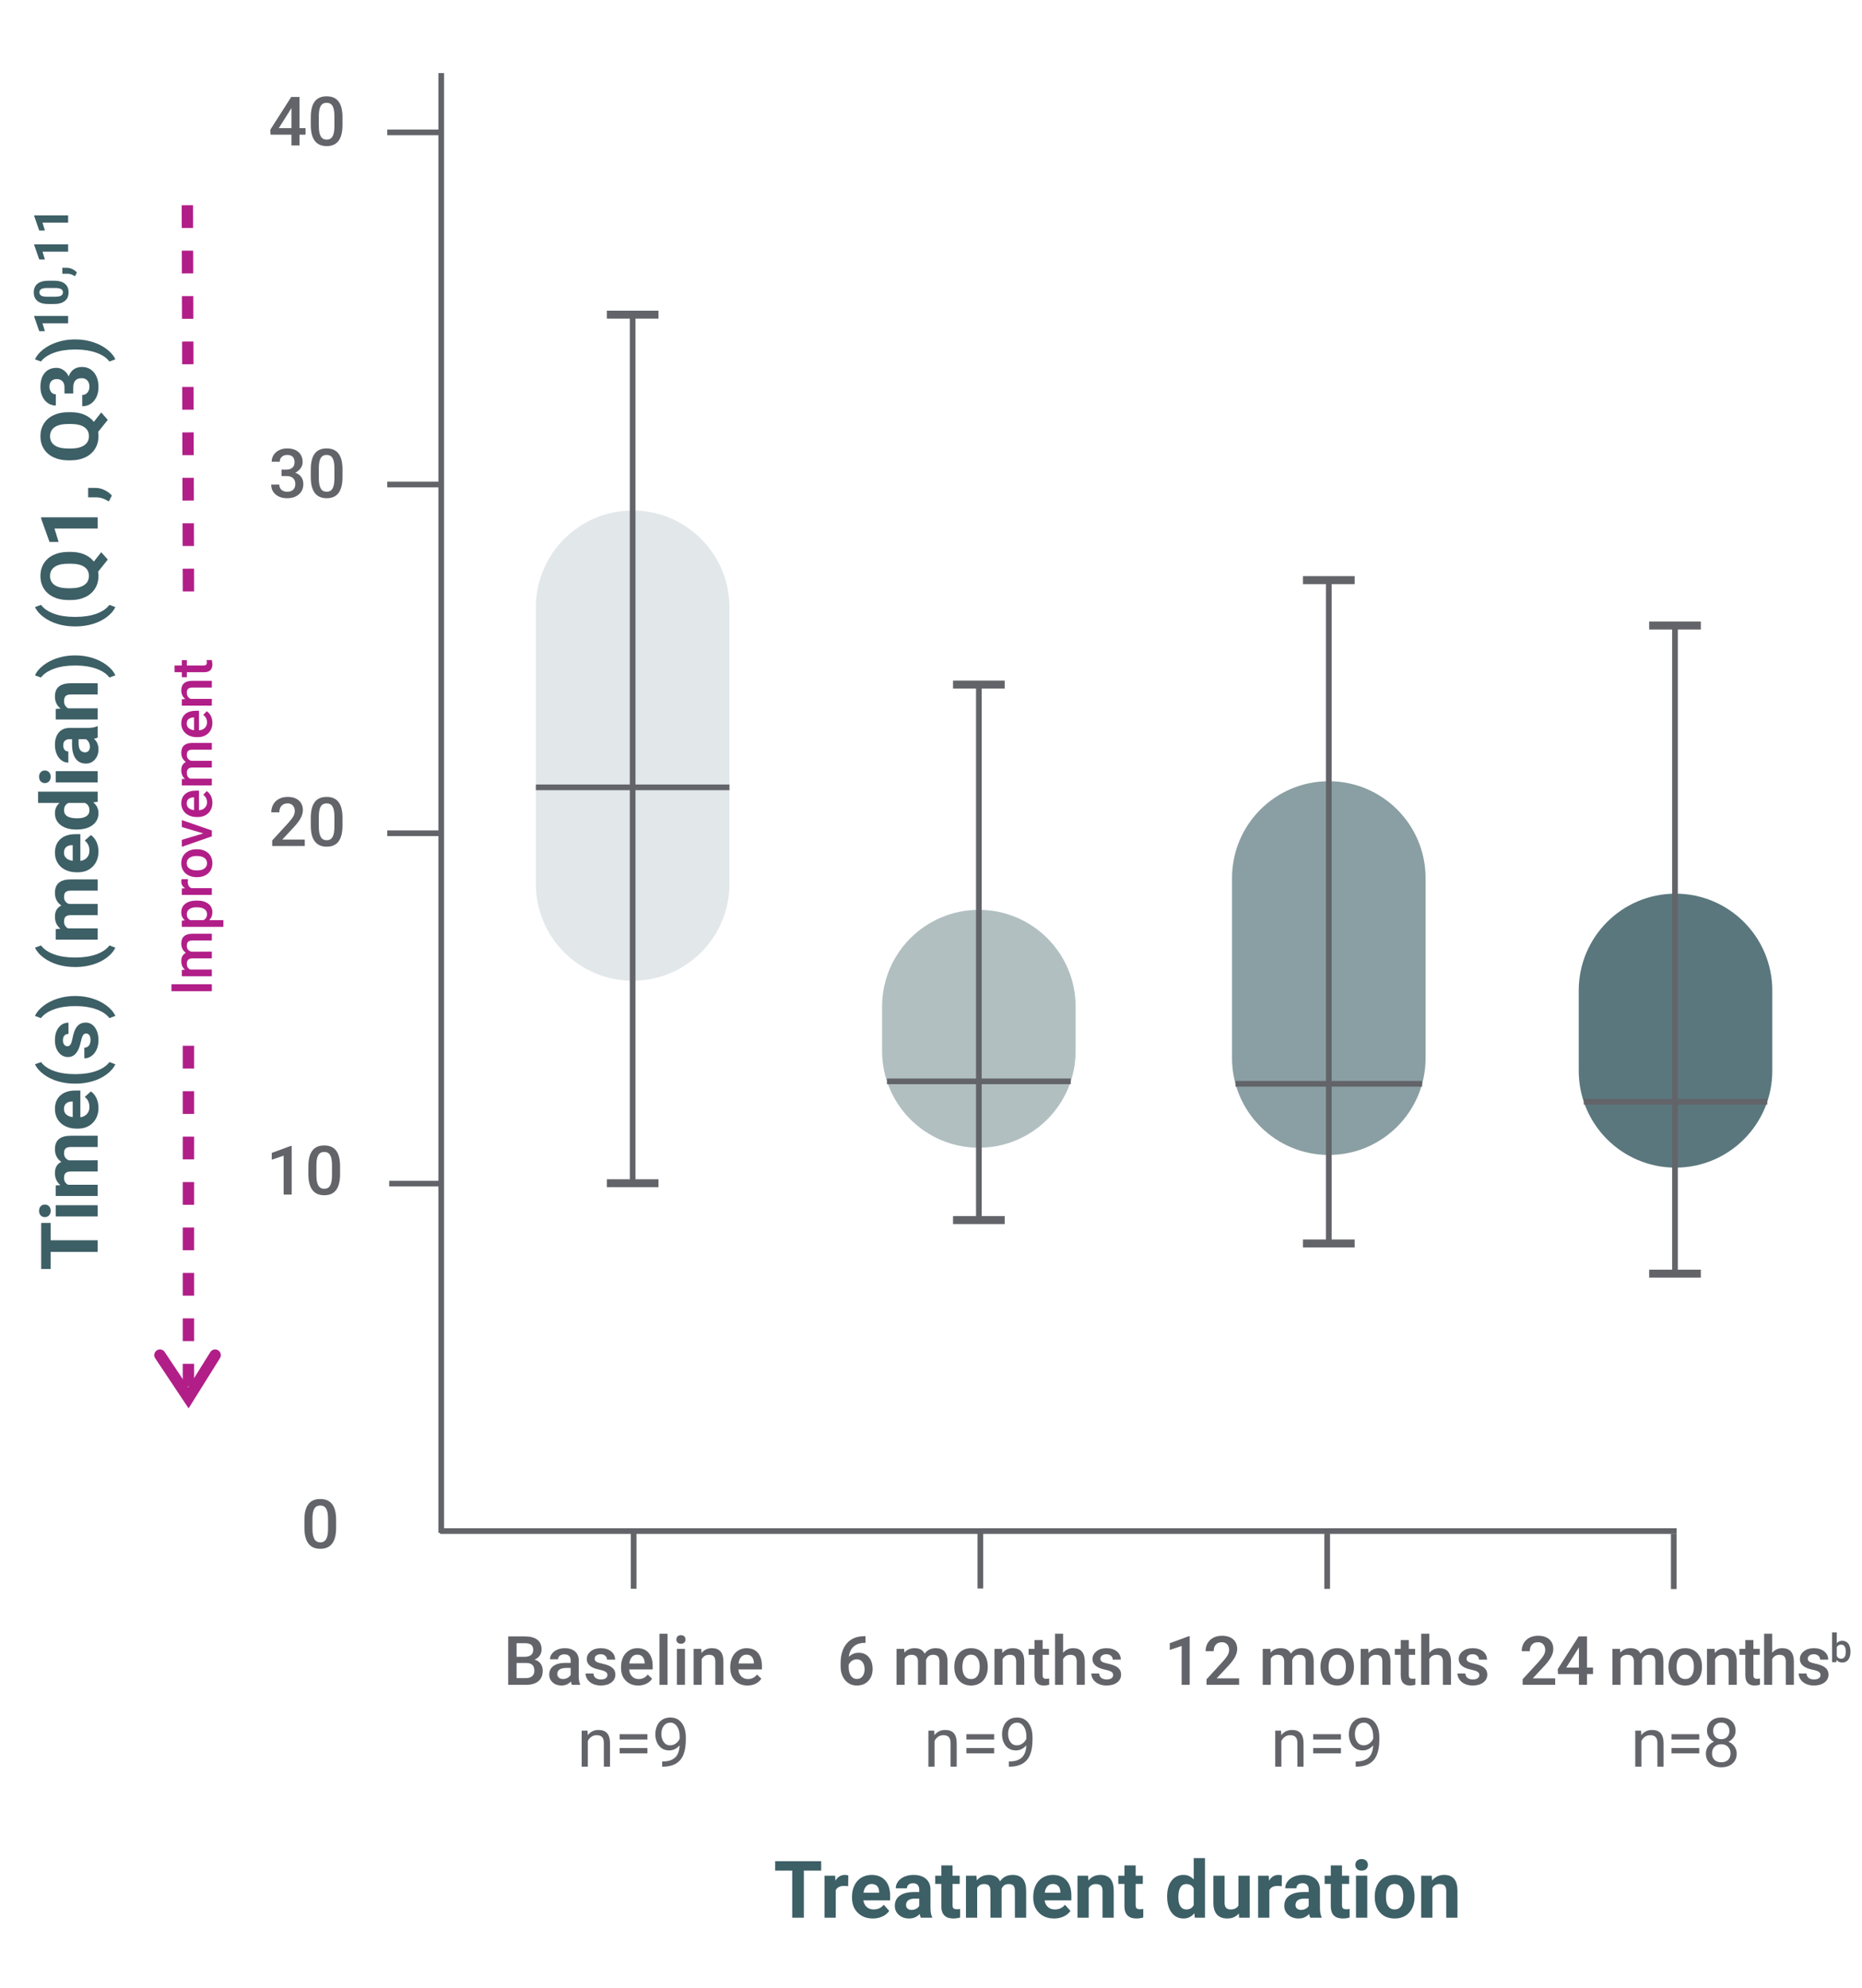 <svg width="328" height="350" viewBox="0 0 328 350" fill="none" xmlns="http://www.w3.org/2000/svg">
<path d="M68.212 146.716H77.512" stroke="#626469" stroke-miterlimit="10"/>
<path d="M68.212 85.31H77.512" stroke="#626469" stroke-miterlimit="10"/>
<path d="M68.557 208.407H77.856" stroke="#626469" stroke-miterlimit="10"/>
<path d="M111.621 270.007V279.743" stroke="#626469" stroke-miterlimit="10"/>
<path d="M172.694 269.953V279.689" stroke="#626469" stroke-miterlimit="10"/>
<path d="M233.789 270.025V279.762" stroke="#626469" stroke-miterlimit="10"/>
<path d="M294.84 270.059V279.795" stroke="#626469" stroke-miterlimit="10"/>
<path d="M144.653 329.374H141.604V337.666H139.554V329.374H136.546V327.713H144.653V329.374Z" fill="#3D5F66"/>
<path d="M149.404 332.122C149.136 332.086 148.898 332.067 148.693 332.067C147.946 332.067 147.456 332.32 147.224 332.826V337.666H145.248V330.27H147.114L147.169 331.151C147.565 330.473 148.115 330.133 148.816 330.133C149.035 330.133 149.24 330.162 149.432 330.222L149.404 332.122Z" fill="#3D5F66"/>
<path d="M153.759 337.803C152.675 337.803 151.791 337.47 151.11 336.805C150.429 336.14 150.088 335.253 150.088 334.146V333.954C150.088 333.211 150.231 332.547 150.519 331.961C150.806 331.376 151.213 330.925 151.739 330.607C152.266 330.291 152.866 330.133 153.54 330.133C154.552 330.133 155.349 330.452 155.93 331.09C156.511 331.728 156.801 332.633 156.801 333.804V334.61H152.091C152.155 335.094 152.348 335.48 152.669 335.772C152.99 336.064 153.396 336.21 153.889 336.21C154.65 336.21 155.245 335.935 155.673 335.383L156.644 336.47C156.348 336.889 155.946 337.216 155.44 337.451C154.935 337.686 154.374 337.803 153.759 337.803ZM153.533 331.726C153.142 331.726 152.823 331.858 152.58 332.124C152.336 332.39 152.18 332.77 152.111 333.264H154.859V333.105C154.851 332.666 154.732 332.326 154.504 332.086C154.276 331.846 153.953 331.726 153.533 331.726Z" fill="#3D5F66"/>
<path d="M162.208 337.666C162.117 337.488 162.051 337.268 162.01 337.003C161.531 337.536 160.909 337.803 160.144 337.803C159.419 337.803 158.818 337.593 158.343 337.174C157.866 336.755 157.628 336.226 157.628 335.588C157.628 334.804 157.919 334.202 158.5 333.783C159.081 333.364 159.921 333.152 161.019 333.147H161.928V332.724C161.928 332.382 161.84 332.108 161.665 331.903C161.489 331.698 161.213 331.596 160.834 331.596C160.502 331.596 160.24 331.676 160.052 331.835C159.862 331.994 159.768 332.213 159.768 332.491H157.792C157.792 332.063 157.925 331.666 158.188 331.302C158.453 330.937 158.827 330.651 159.31 330.443C159.793 330.236 160.335 330.133 160.936 330.133C161.849 330.133 162.571 330.361 163.107 330.82C163.643 331.277 163.91 331.922 163.91 332.751V335.957C163.915 336.659 164.013 337.189 164.204 337.55V337.666L162.208 337.666ZM160.574 336.292C160.866 336.292 161.135 336.227 161.381 336.098C161.627 335.967 161.81 335.793 161.928 335.574V334.303H161.189C160.201 334.303 159.675 334.645 159.61 335.328L159.604 335.444C159.604 335.69 159.69 335.894 159.863 336.053C160.037 336.212 160.273 336.292 160.574 336.292Z" fill="#3D5F66"/>
<path d="M167.793 328.451V330.27H169.058V331.719H167.793V335.41C167.793 335.684 167.846 335.88 167.95 335.998C168.056 336.116 168.256 336.176 168.552 336.176C168.771 336.176 168.965 336.16 169.133 336.128V337.625C168.746 337.743 168.347 337.803 167.937 337.803C166.552 337.803 165.845 337.104 165.817 335.704V331.719H164.737V330.27H165.817V328.451H167.793Z" fill="#3D5F66"/>
<path d="M172.011 330.27L172.072 331.097C172.597 330.454 173.306 330.133 174.198 330.133C175.151 330.133 175.805 330.509 176.16 331.261C176.68 330.509 177.421 330.133 178.382 330.133C179.185 330.133 179.781 330.366 180.173 330.834C180.565 331.301 180.761 332.004 180.761 332.942V337.666H178.778V332.949C178.778 332.53 178.696 332.224 178.532 332.029C178.368 331.836 178.079 331.739 177.664 331.739C177.072 331.739 176.662 332.021 176.434 332.587L176.44 337.666H174.465V332.956C174.465 332.527 174.381 332.218 174.212 332.026C174.044 331.835 173.757 331.739 173.351 331.739C172.79 331.739 172.385 331.972 172.134 332.437V337.666H170.158V330.27H172.011Z" fill="#3D5F66"/>
<path d="M185.683 337.803C184.599 337.803 183.715 337.47 183.034 336.805C182.353 336.14 182.012 335.253 182.012 334.146V333.954C182.012 333.211 182.155 332.547 182.442 331.961C182.729 331.376 183.137 330.925 183.663 330.607C184.189 330.291 184.79 330.133 185.464 330.133C186.476 330.133 187.272 330.452 187.854 331.09C188.435 331.728 188.725 332.633 188.725 333.804V334.61H184.015C184.079 335.094 184.271 335.48 184.593 335.772C184.914 336.064 185.32 336.21 185.812 336.21C186.574 336.21 187.169 335.935 187.597 335.383L188.567 336.47C188.271 336.889 187.87 337.216 187.364 337.451C186.858 337.686 186.298 337.803 185.683 337.803ZM185.457 331.726C185.065 331.726 184.747 331.858 184.504 332.124C184.26 332.39 184.104 332.77 184.035 333.264H186.783V333.105C186.774 332.666 186.656 332.326 186.428 332.086C186.2 331.846 185.877 331.726 185.457 331.726Z" fill="#3D5F66"/>
<path d="M191.664 330.27L191.726 331.124C192.255 330.463 192.963 330.133 193.852 330.133C194.636 330.133 195.219 330.363 195.602 330.823C195.984 331.283 196.181 331.972 196.189 332.888V337.666H194.214V332.936C194.214 332.517 194.123 332.212 193.94 332.023C193.759 331.834 193.455 331.739 193.031 331.739C192.476 331.739 192.059 331.977 191.78 332.45V337.666H189.805V330.27H191.664Z" fill="#3D5F66"/>
<path d="M200.052 328.451V330.27H201.316V331.719H200.052V335.41C200.052 335.684 200.104 335.88 200.209 335.998C200.314 336.116 200.515 336.176 200.811 336.176C201.029 336.176 201.224 336.16 201.392 336.128V337.625C201.005 337.743 200.605 337.803 200.195 337.803C198.811 337.803 198.104 337.104 198.076 335.704V331.719H196.996V330.27H198.076V328.451H200.052Z" fill="#3D5F66"/>
<path d="M205.596 333.913C205.596 332.76 205.854 331.842 206.372 331.158C206.889 330.475 207.597 330.133 208.494 330.133C209.215 330.133 209.81 330.401 210.278 330.939V327.166H212.261V337.666H210.477L210.381 336.88C209.889 337.495 209.256 337.803 208.48 337.803C207.61 337.803 206.912 337.46 206.386 336.773C205.859 336.088 205.596 335.135 205.596 333.913ZM207.571 334.061C207.571 334.754 207.692 335.286 207.934 335.655C208.176 336.025 208.526 336.21 208.986 336.21C209.598 336.21 210.028 335.952 210.278 335.437V332.513C210.032 331.997 209.606 331.739 209 331.739C208.048 331.739 207.571 332.513 207.571 334.061Z" fill="#3D5F66"/>
<path d="M218.222 336.914C217.734 337.507 217.06 337.803 216.198 337.803C215.405 337.803 214.801 337.575 214.384 337.119C213.967 336.663 213.754 335.996 213.744 335.116V330.27H215.72V335.054C215.72 335.824 216.071 336.21 216.772 336.21C217.442 336.21 217.903 335.978 218.153 335.512V330.27H220.136V337.666H218.276L218.222 336.914Z" fill="#3D5F66"/>
<path d="M225.782 332.122C225.514 332.086 225.276 332.067 225.071 332.067C224.324 332.067 223.834 332.32 223.602 332.826V337.666H221.626V330.27H223.492L223.547 331.151C223.943 330.473 224.493 330.133 225.194 330.133C225.413 330.133 225.618 330.162 225.81 330.222L225.782 332.122Z" fill="#3D5F66"/>
<path d="M230.813 337.666C230.723 337.488 230.656 337.268 230.615 337.003C230.137 337.536 229.515 337.803 228.749 337.803C228.024 337.803 227.424 337.593 226.948 337.174C226.472 336.755 226.233 336.226 226.233 335.588C226.233 334.804 226.524 334.202 227.105 333.783C227.687 333.364 228.526 333.152 229.624 333.147H230.533V332.724C230.533 332.382 230.445 332.108 230.27 331.903C230.095 331.698 229.818 331.596 229.439 331.596C229.107 331.596 228.846 331.676 228.657 331.835C228.468 331.994 228.373 332.213 228.373 332.491H226.397C226.397 332.063 226.53 331.666 226.794 331.302C227.059 330.937 227.433 330.651 227.915 330.443C228.398 330.236 228.94 330.133 229.542 330.133C230.454 330.133 231.177 330.361 231.713 330.82C232.248 331.277 232.516 331.922 232.516 332.751V335.957C232.52 336.659 232.618 337.189 232.81 337.55V337.666L230.813 337.666ZM229.18 336.292C229.472 336.292 229.74 336.227 229.986 336.098C230.232 335.967 230.415 335.793 230.533 335.574V334.303H229.795C228.807 334.303 228.28 334.645 228.216 335.328L228.209 335.444C228.209 335.69 228.296 335.894 228.469 336.053C228.643 336.212 228.879 336.292 229.18 336.292Z" fill="#3D5F66"/>
<path d="M236.398 328.451V330.27H237.663V331.719H236.398V335.41C236.398 335.684 236.451 335.88 236.556 335.998C236.661 336.116 236.861 336.176 237.157 336.176C237.376 336.176 237.57 336.16 237.738 336.128V337.625C237.352 337.743 236.952 337.803 236.542 337.803C235.157 337.803 234.45 337.104 234.423 335.704V331.719H233.343V330.27H234.423V328.451H236.398Z" fill="#3D5F66"/>
<path d="M238.75 328.354C238.75 328.059 238.85 327.814 239.048 327.623C239.246 327.432 239.516 327.336 239.857 327.336C240.195 327.336 240.464 327.432 240.664 327.623C240.865 327.814 240.965 328.059 240.965 328.354C240.965 328.655 240.863 328.901 240.661 329.093C240.458 329.284 240.19 329.38 239.857 329.38C239.525 329.38 239.257 329.284 239.055 329.093C238.852 328.901 238.75 328.655 238.75 328.354ZM240.849 337.665H238.866V330.269H240.849V337.665Z" fill="#3D5F66"/>
<path d="M242.168 333.899C242.168 333.166 242.31 332.512 242.592 331.938C242.875 331.363 243.281 330.919 243.812 330.604C244.343 330.29 244.96 330.133 245.661 330.133C246.659 330.133 247.474 330.438 248.105 331.049C248.736 331.659 249.089 332.489 249.161 333.537L249.175 334.043C249.175 335.178 248.858 336.088 248.225 336.773C247.592 337.46 246.741 337.803 245.675 337.803C244.608 337.803 243.758 337.461 243.122 336.777C242.486 336.094 242.168 335.164 242.168 333.988V333.899ZM244.144 334.04C244.144 334.742 244.276 335.28 244.54 335.652C244.805 336.024 245.183 336.21 245.675 336.21C246.153 336.21 246.527 336.026 246.796 335.659C247.065 335.291 247.199 334.704 247.199 333.896C247.199 333.207 247.065 332.673 246.796 332.294C246.527 331.915 246.149 331.726 245.661 331.726C245.179 331.726 244.805 331.914 244.54 332.29C244.276 332.667 244.144 333.25 244.144 334.04Z" fill="#3D5F66"/>
<path d="M252.21 330.27L252.271 331.124C252.801 330.463 253.509 330.133 254.397 330.133C255.182 330.133 255.765 330.363 256.147 330.823C256.53 331.283 256.727 331.972 256.735 332.888V337.666H254.76V332.936C254.76 332.517 254.669 332.212 254.486 332.023C254.305 331.834 254.001 331.739 253.577 331.739C253.022 331.739 252.605 331.977 252.326 332.45V337.666H250.351V330.27H252.21Z" fill="#3D5F66"/>
<path d="M68.212 23.31H77.512" stroke="#626469" stroke-miterlimit="10"/>
<path d="M53.687 148.965H47.95V147.986L50.792 144.887C51.202 144.43 51.494 144.048 51.668 143.741C51.842 143.435 51.929 143.127 51.929 142.818C51.929 142.412 51.815 142.084 51.586 141.834C51.357 141.584 51.05 141.459 50.663 141.459C50.202 141.459 49.845 141.6 49.591 141.881C49.337 142.162 49.21 142.547 49.21 143.035H47.786C47.786 142.516 47.904 142.048 48.141 141.632C48.377 141.216 48.715 140.893 49.154 140.662C49.594 140.432 50.101 140.316 50.675 140.316C51.503 140.316 52.156 140.524 52.635 140.94C53.113 141.356 53.352 141.932 53.352 142.666C53.352 143.092 53.232 143.538 52.992 144.005C52.752 144.472 52.358 145.002 51.812 145.596L49.726 147.828H53.687V148.965Z" fill="#626469"/>
<path d="M60.331 145.373C60.331 146.6 60.102 147.524 59.643 148.147C59.184 148.771 58.485 149.082 57.548 149.082C56.626 149.082 55.932 148.778 55.465 148.171C54.998 147.563 54.759 146.664 54.747 145.473V143.996C54.747 142.77 54.977 141.85 55.436 141.236C55.895 140.623 56.595 140.316 57.536 140.316C58.47 140.316 59.166 140.615 59.625 141.213C60.084 141.811 60.319 142.705 60.331 143.896V145.373ZM58.907 143.779C58.907 142.979 58.798 142.392 58.579 142.019C58.36 141.646 58.013 141.459 57.536 141.459C57.071 141.459 56.73 141.636 56.511 141.989C56.292 142.343 56.177 142.895 56.165 143.645V145.578C56.165 146.375 56.276 146.969 56.499 147.359C56.722 147.75 57.071 147.945 57.548 147.945C58.005 147.945 58.343 147.765 58.562 147.403C58.78 147.042 58.895 146.477 58.907 145.707V143.779Z" fill="#626469"/>
<path d="M49.597 82.691H50.464C50.901 82.688 51.248 82.574 51.504 82.352C51.76 82.129 51.888 81.807 51.888 81.385C51.888 80.978 51.781 80.663 51.568 80.439C51.355 80.214 51.03 80.102 50.593 80.102C50.21 80.102 49.895 80.212 49.649 80.433C49.403 80.653 49.28 80.941 49.28 81.297H47.856C47.856 80.859 47.973 80.461 48.205 80.102C48.438 79.742 48.762 79.462 49.178 79.261C49.594 79.06 50.06 78.959 50.575 78.959C51.427 78.959 52.096 79.173 52.582 79.601C53.068 80.028 53.312 80.623 53.312 81.385C53.312 81.768 53.19 82.128 52.945 82.466C52.701 82.804 52.386 83.059 51.999 83.231C52.468 83.391 52.824 83.643 53.068 83.986C53.312 84.33 53.435 84.74 53.435 85.217C53.435 85.982 53.172 86.592 52.647 87.045C52.121 87.498 51.431 87.725 50.575 87.725C49.755 87.725 49.083 87.506 48.56 87.068C48.036 86.631 47.774 86.049 47.774 85.322H49.198C49.198 85.697 49.324 86.002 49.576 86.236C49.828 86.471 50.167 86.588 50.593 86.588C51.034 86.588 51.382 86.471 51.636 86.236C51.89 86.002 52.017 85.662 52.017 85.217C52.017 84.768 51.884 84.422 51.618 84.18C51.352 83.938 50.958 83.816 50.435 83.816H49.597V82.691Z" fill="#626469"/>
<path d="M60.331 84.016C60.331 85.242 60.102 86.167 59.643 86.79C59.184 87.413 58.485 87.725 57.548 87.725C56.626 87.725 55.932 87.421 55.465 86.814C54.998 86.206 54.759 85.307 54.747 84.115V82.639C54.747 81.412 54.977 80.492 55.436 79.879C55.895 79.266 56.595 78.959 57.536 78.959C58.47 78.959 59.166 79.258 59.625 79.856C60.084 80.453 60.319 81.348 60.331 82.539V84.016ZM58.907 82.422C58.907 81.621 58.798 81.034 58.579 80.661C58.36 80.288 58.013 80.102 57.536 80.102C57.071 80.102 56.73 80.278 56.511 80.632C56.292 80.985 56.177 81.537 56.165 82.287V84.221C56.165 85.018 56.276 85.611 56.499 86.002C56.722 86.393 57.071 86.588 57.548 86.588C58.005 86.588 58.343 86.407 58.562 86.046C58.78 85.685 58.895 85.119 58.907 84.35V82.422Z" fill="#626469"/>
<path d="M51.381 210.338H49.963V203.484L47.871 204.197V203.002L51.199 201.777H51.381L51.381 210.338Z" fill="#626469"/>
<path d="M59.906 206.746C59.906 207.973 59.677 208.897 59.218 209.52C58.759 210.144 58.06 210.455 57.123 210.455C56.201 210.455 55.507 210.151 55.04 209.544C54.573 208.937 54.334 208.037 54.322 206.846V205.369C54.322 204.143 54.552 203.223 55.011 202.609C55.47 201.996 56.17 201.689 57.111 201.689C58.045 201.689 58.741 201.988 59.2 202.586C59.659 203.184 59.895 204.078 59.906 205.27V206.746ZM58.482 205.152C58.482 204.352 58.373 203.765 58.154 203.392C57.936 203.019 57.588 202.832 57.111 202.832C56.647 202.832 56.305 203.009 56.086 203.362C55.867 203.716 55.752 204.268 55.74 205.018V206.951C55.74 207.748 55.852 208.342 56.074 208.732C56.297 209.123 56.647 209.318 57.123 209.318C57.58 209.318 57.918 209.138 58.137 208.776C58.355 208.415 58.471 207.85 58.482 207.08V205.152Z" fill="#626469"/>
<path d="M59.208 269C59.208 270.227 58.978 271.151 58.52 271.774C58.06 272.397 57.362 272.709 56.425 272.709C55.503 272.709 54.809 272.405 54.342 271.798C53.875 271.19 53.636 270.291 53.624 269.1V267.623C53.624 266.396 53.853 265.477 54.312 264.863C54.772 264.25 55.472 263.943 56.413 263.943C57.347 263.943 58.043 264.242 58.502 264.84C58.961 265.437 59.196 266.332 59.208 267.523V269ZM57.784 267.406C57.784 266.605 57.675 266.019 57.456 265.646C57.237 265.272 56.89 265.086 56.413 265.086C55.948 265.086 55.606 265.263 55.388 265.616C55.169 265.97 55.054 266.521 55.042 267.271V269.205C55.042 270.002 55.153 270.596 55.376 270.986C55.599 271.377 55.948 271.572 56.425 271.572C56.882 271.572 57.22 271.392 57.438 271.03C57.657 270.669 57.773 270.104 57.784 269.334V267.406Z" fill="#626469"/>
<path d="M295.349 269.59H77.513" stroke="#626469" stroke-miterlimit="10"/>
<path d="M77.726 269.9V12.868" stroke="#626469" stroke-miterlimit="10"/>
<path d="M52.767 22.566H53.827V23.709H52.767V25.607H51.343V23.709H47.657L47.616 22.842L51.296 17.076H52.767L52.767 22.566ZM49.11 22.566H51.343V19.004L51.237 19.191L49.11 22.566Z" fill="#626469"/>
<path d="M60.331 22.016C60.331 23.242 60.102 24.167 59.643 24.79C59.184 25.413 58.485 25.725 57.548 25.725C56.626 25.725 55.932 25.421 55.465 24.814C54.998 24.206 54.759 23.307 54.747 22.115V20.639C54.747 19.412 54.977 18.492 55.436 17.879C55.895 17.266 56.595 16.959 57.536 16.959C58.47 16.959 59.166 17.258 59.625 17.855C60.084 18.453 60.319 19.348 60.331 20.539V22.016ZM58.907 20.422C58.907 19.621 58.798 19.034 58.579 18.661C58.36 18.288 58.013 18.102 57.536 18.102C57.071 18.102 56.73 18.278 56.511 18.632C56.292 18.985 56.177 19.537 56.165 20.287V22.221C56.165 23.018 56.276 23.611 56.499 24.002C56.722 24.393 57.071 24.588 57.548 24.588C58.005 24.588 58.343 24.407 58.562 24.046C58.78 23.685 58.895 23.119 58.907 22.35V20.422Z" fill="#626469"/>
<path d="M8.918 215.332V218.381H17.21V220.432H8.918V223.439H7.257V215.332H8.918Z" fill="#3D5F66"/>
<path d="M7.899 214.307C7.603 214.307 7.359 214.208 7.168 214.009C6.977 213.812 6.881 213.541 6.881 213.199C6.881 212.862 6.977 212.593 7.168 212.393C7.359 212.192 7.603 212.092 7.899 212.092C8.2 212.092 8.446 212.193 8.638 212.396C8.829 212.599 8.925 212.866 8.925 213.199C8.925 213.532 8.829 213.8 8.638 214.003C8.446 214.205 8.2 214.307 7.899 214.307ZM17.21 212.208V214.19H9.813V212.208H17.21Z" fill="#3D5F66"/>
<path d="M9.813 208.729L10.641 208.667C9.998 208.143 9.677 207.435 9.677 206.541C9.677 205.589 10.053 204.935 10.805 204.579C10.053 204.06 9.677 203.319 9.677 202.357C9.677 201.556 9.91 200.958 10.377 200.566C10.845 200.175 11.547 199.979 12.486 199.979H17.21V201.961H12.493C12.073 201.961 11.768 202.043 11.573 202.207C11.38 202.371 11.283 202.66 11.283 203.075C11.283 203.668 11.565 204.078 12.131 204.306L17.21 204.299V206.274H12.5C12.071 206.274 11.762 206.358 11.57 206.527C11.379 206.696 11.283 206.983 11.283 207.389C11.283 207.949 11.516 208.354 11.98 208.605H17.21V210.581H9.813L9.813 208.729Z" fill="#3D5F66"/>
<path d="M17.347 195.056C17.347 196.141 17.014 197.023 16.349 197.705C15.683 198.386 14.797 198.727 13.69 198.727H13.498C12.755 198.727 12.091 198.583 11.505 198.296C10.92 198.009 10.469 197.602 10.151 197.076C9.835 196.549 9.677 195.949 9.677 195.274C9.677 194.263 9.995 193.467 10.634 192.885C11.271 192.305 12.176 192.014 13.348 192.014H14.154V196.724C14.637 196.66 15.024 196.467 15.316 196.146C15.607 195.824 15.754 195.418 15.754 194.926C15.754 194.165 15.477 193.57 14.927 193.142L16.014 192.171C16.433 192.467 16.76 192.868 16.994 193.374C17.23 193.88 17.347 194.44 17.347 195.056ZM11.27 195.281C11.27 195.673 11.402 195.991 11.668 196.234C11.934 196.479 12.313 196.635 12.808 196.703V193.955H12.649C12.21 193.964 11.87 194.083 11.63 194.311C11.39 194.538 11.27 194.862 11.27 195.281Z" fill="#3D5F66"/>
<path d="M13.163 190.804C12.119 190.804 11.126 190.665 10.183 190.387C9.239 190.108 8.404 189.698 7.677 189.156C6.95 188.614 6.445 188.026 6.163 187.393L7.229 187.01C7.722 187.675 8.482 188.194 9.513 188.568C10.542 188.942 11.745 189.129 13.122 189.129H13.334C14.715 189.129 15.922 188.944 16.957 188.575C17.991 188.206 18.764 187.685 19.274 187.01L20.32 187.393C20.042 188.013 19.551 188.59 18.847 189.126C18.143 189.661 17.33 190.07 16.41 190.353C15.489 190.635 14.527 190.785 13.525 190.804H13.163Z" fill="#3D5F66"/>
<path d="M15.166 181.972C14.924 181.972 14.734 182.092 14.595 182.33C14.456 182.57 14.332 182.954 14.223 183.482C13.854 185.241 13.105 186.121 11.98 186.121C11.324 186.121 10.776 185.849 10.336 185.305C9.896 184.76 9.677 184.048 9.677 183.168C9.677 182.229 9.897 181.479 10.34 180.916C10.781 180.353 11.355 180.071 12.062 180.071V182.047C11.779 182.047 11.546 182.138 11.361 182.32C11.177 182.503 11.085 182.787 11.085 183.175C11.085 183.508 11.16 183.765 11.311 183.947C11.461 184.13 11.652 184.221 11.885 184.221C12.104 184.221 12.28 184.117 12.414 183.91C12.549 183.702 12.665 183.353 12.763 182.86C12.861 182.368 12.972 181.953 13.095 181.616C13.477 180.572 14.141 180.051 15.084 180.051C15.758 180.051 16.304 180.34 16.721 180.919C17.138 181.498 17.347 182.245 17.347 183.161C17.347 183.781 17.236 184.331 17.015 184.812C16.794 185.293 16.491 185.67 16.105 185.943C15.721 186.217 15.305 186.354 14.858 186.354V184.48C15.209 184.462 15.478 184.332 15.665 184.091C15.852 183.85 15.945 183.525 15.945 183.12C15.945 182.742 15.873 182.456 15.729 182.262C15.586 182.068 15.398 181.972 15.166 181.972Z" fill="#3D5F66"/>
<path d="M13.32 175.375C14.35 175.375 15.341 175.523 16.294 175.819C17.246 176.115 18.087 176.542 18.816 177.098C19.545 177.653 20.047 178.248 20.32 178.882L19.274 179.265C18.786 178.617 18.034 178.107 17.019 177.733C16.002 177.359 14.833 177.166 13.512 177.152H13.149C11.786 177.152 10.586 177.338 9.547 177.71C8.508 178.081 7.729 178.6 7.209 179.265L6.163 178.882C6.432 178.262 6.919 177.678 7.626 177.128C8.332 176.579 9.154 176.153 10.094 175.851C11.032 175.547 12.005 175.389 13.013 175.375L13.32 175.375Z" fill="#3D5F66"/>
<path d="M13.163 170.269C12.119 170.269 11.126 170.13 10.183 169.852C9.239 169.573 8.404 169.163 7.677 168.621C6.95 168.079 6.445 167.491 6.163 166.857L7.229 166.475C7.722 167.14 8.482 167.659 9.513 168.033C10.542 168.407 11.745 168.594 13.122 168.594H13.334C14.715 168.594 15.922 168.409 16.957 168.04C17.991 167.671 18.764 167.149 19.274 166.475L20.32 166.857C20.042 167.478 19.551 168.055 18.847 168.591C18.143 169.126 17.33 169.535 16.41 169.817C15.489 170.1 14.527 170.25 13.525 170.269H13.163Z" fill="#3D5F66"/>
<path d="M9.813 163.59L10.641 163.528C9.998 163.004 9.677 162.296 9.677 161.402C9.677 160.45 10.053 159.796 10.805 159.44C10.053 158.921 9.677 158.181 9.677 157.219C9.677 156.417 9.91 155.819 10.377 155.428C10.845 155.036 11.547 154.84 12.486 154.84H17.21V156.822H12.493C12.073 156.822 11.768 156.904 11.573 157.068C11.38 157.232 11.283 157.521 11.283 157.937C11.283 158.529 11.565 158.939 12.131 159.167L17.21 159.16V161.136H12.5C12.071 161.136 11.762 161.22 11.57 161.389C11.379 161.558 11.283 161.845 11.283 162.25C11.283 162.811 11.516 163.216 11.98 163.467H17.21V165.442H9.813L9.813 163.59Z" fill="#3D5F66"/>
<path d="M17.347 149.919C17.347 151.004 17.014 151.887 16.349 152.568C15.683 153.249 14.797 153.59 13.69 153.59H13.498C12.755 153.59 12.091 153.446 11.505 153.159C10.92 152.872 10.469 152.465 10.151 151.939C9.835 151.412 9.677 150.813 9.677 150.138C9.677 149.126 9.995 148.33 10.634 147.748C11.271 147.168 12.176 146.877 13.348 146.877H14.154V151.587C14.637 151.523 15.024 151.33 15.316 151.01C15.607 150.687 15.754 150.281 15.754 149.789C15.754 149.028 15.477 148.434 14.927 148.005L16.014 147.034C16.433 147.33 16.76 147.731 16.994 148.237C17.23 148.743 17.347 149.304 17.347 149.919ZM11.27 150.145C11.27 150.536 11.402 150.854 11.668 151.098C11.934 151.342 12.313 151.498 12.808 151.566V148.818H12.649C12.21 148.827 11.87 148.946 11.63 149.174C11.39 149.401 11.27 149.726 11.27 150.145Z" fill="#3D5F66"/>
<path d="M13.457 146.063C12.304 146.063 11.386 145.805 10.702 145.288C10.019 144.771 9.677 144.062 9.677 143.165C9.677 142.445 9.945 141.851 10.483 141.381H6.71V139.398H17.21V141.183L16.424 141.278C17.039 141.771 17.347 142.404 17.347 143.179C17.347 144.049 17.004 144.747 16.317 145.274C15.632 145.8 14.678 146.063 13.457 146.063ZM13.604 144.088C14.298 144.088 14.829 143.967 15.199 143.726C15.569 143.484 15.754 143.133 15.754 142.673C15.754 142.063 15.496 141.632 14.98 141.381H12.057C11.541 141.627 11.283 142.053 11.283 142.659C11.283 143.611 12.057 144.088 13.604 144.088Z" fill="#3D5F66"/>
<path d="M7.899 137.881C7.603 137.881 7.359 137.782 7.168 137.583C6.977 137.386 6.881 137.115 6.881 136.773C6.881 136.437 6.977 136.167 7.168 135.967C7.359 135.767 7.603 135.666 7.899 135.666C8.2 135.666 8.446 135.768 8.638 135.97C8.829 136.173 8.925 136.44 8.925 136.773C8.925 137.106 8.829 137.374 8.638 137.577C8.446 137.779 8.2 137.881 7.899 137.881ZM17.21 135.782V137.765H9.813V135.782H17.21Z" fill="#3D5F66"/>
<path d="M17.21 129.869C17.032 129.96 16.811 130.026 16.547 130.067C17.08 130.546 17.347 131.168 17.347 131.934C17.347 132.658 17.137 133.259 16.718 133.734C16.298 134.211 15.77 134.449 15.132 134.449C14.348 134.449 13.746 134.158 13.327 133.578C12.907 132.996 12.695 132.157 12.691 131.059V130.149H12.268C11.926 130.149 11.652 130.237 11.447 130.413C11.242 130.588 11.14 130.865 11.14 131.243C11.14 131.576 11.219 131.837 11.379 132.025C11.538 132.215 11.757 132.31 12.035 132.31V134.285C11.606 134.285 11.21 134.153 10.846 133.889C10.48 133.624 10.195 133.251 9.987 132.768C9.78 132.284 9.677 131.742 9.677 131.141C9.677 130.229 9.905 129.506 10.363 128.97C10.821 128.435 11.465 128.167 12.295 128.167H15.501C16.202 128.163 16.733 128.064 17.094 127.873H17.21L17.21 129.869ZM15.836 131.503C15.836 131.211 15.771 130.942 15.641 130.696C15.511 130.45 15.337 130.268 15.118 130.149H13.847V130.888C13.847 131.876 14.188 132.403 14.872 132.467L14.988 132.474C15.234 132.474 15.437 132.387 15.597 132.214C15.756 132.041 15.836 131.804 15.836 131.503Z" fill="#3D5F66"/>
<path d="M9.813 124.831L10.668 124.77C10.007 124.241 9.677 123.532 9.677 122.644C9.677 121.86 9.906 121.276 10.367 120.894C10.827 120.511 11.516 120.315 12.432 120.306H17.21V122.281H12.479C12.06 122.281 11.756 122.373 11.566 122.555C11.378 122.737 11.283 123.04 11.283 123.464C11.283 124.02 11.52 124.437 11.994 124.715H17.21V126.69H9.813V124.831Z" fill="#3D5F66"/>
<path d="M13.32 115.404C14.35 115.404 15.341 115.552 16.294 115.849C17.246 116.145 18.087 116.571 18.816 117.127C19.545 117.683 20.047 118.278 20.32 118.911L19.274 119.294C18.786 118.647 18.034 118.136 17.019 117.763C16.002 117.389 14.833 117.195 13.512 117.182H13.149C11.786 117.182 10.586 117.367 9.547 117.739C8.508 118.11 7.729 118.628 7.209 119.294L6.163 118.911C6.432 118.292 6.919 117.707 7.626 117.158C8.332 116.608 9.154 116.183 10.094 115.879C11.032 115.576 12.005 115.418 13.013 115.404L13.32 115.404Z" fill="#3D5F66"/>
<path d="M13.163 110.298C12.119 110.298 11.126 110.159 10.183 109.881C9.239 109.603 8.404 109.193 7.677 108.65C6.95 108.108 6.445 107.52 6.163 106.887L7.229 106.504C7.722 107.169 8.482 107.689 9.513 108.062C10.542 108.436 11.745 108.623 13.122 108.623H13.334C14.715 108.623 15.922 108.438 16.957 108.069C17.991 107.7 18.764 107.178 19.274 106.504L20.32 106.887C20.042 107.506 19.551 108.084 18.847 108.62C18.143 109.155 17.33 109.564 16.41 109.847C15.489 110.129 14.527 110.28 13.525 110.298H13.163Z" fill="#3D5F66"/>
<path d="M12.459 97.179C13.389 97.179 14.196 97.329 14.882 97.63C15.568 97.931 16.118 98.348 16.533 98.881L17.832 97.227L18.987 98.532L17.285 100.651C17.326 100.893 17.347 101.144 17.347 101.403C17.347 102.228 17.148 102.964 16.752 103.611C16.355 104.258 15.789 104.76 15.053 105.115C14.317 105.471 13.471 105.651 12.514 105.655H12.021C11.041 105.655 10.179 105.479 9.434 105.126C8.688 104.772 8.117 104.273 7.718 103.628C7.319 102.983 7.12 102.247 7.12 101.417C7.12 100.587 7.319 99.851 7.718 99.206C8.117 98.561 8.688 98.061 9.434 97.709C10.179 97.356 11.039 97.179 12.015 97.179L12.459 97.179ZM12.008 99.257C10.964 99.257 10.171 99.444 9.629 99.817C9.086 100.191 8.815 100.724 8.815 101.417C8.815 102.105 9.083 102.636 9.618 103.01C10.154 103.383 10.938 103.573 11.974 103.577H12.459C13.475 103.577 14.264 103.39 14.824 103.017C15.385 102.643 15.665 102.105 15.665 101.403C15.665 100.715 15.395 100.187 14.854 99.817C14.314 99.448 13.527 99.261 12.493 99.257L12.008 99.257Z" fill="#3D5F66"/>
<path d="M17.21 91.088V93.064H9.595L10.326 95.422H8.72L7.243 91.3V91.088L17.21 91.088Z" fill="#3D5F66"/>
<path d="M19.705 87.26L19.165 88.292L18.721 88.046C18.164 87.741 17.61 87.584 17.06 87.574H15.528V85.906L16.895 85.913C17.401 85.918 17.911 86.045 18.427 86.296C18.941 86.546 19.367 86.868 19.705 87.26Z" fill="#3D5F66"/>
<path d="M12.459 72.576C13.389 72.576 14.196 72.727 14.882 73.027C15.568 73.328 16.118 73.745 16.533 74.278L17.832 72.624L18.987 73.93L17.285 76.049C17.326 76.29 17.347 76.541 17.347 76.801C17.347 77.626 17.148 78.362 16.752 79.009C16.355 79.656 15.789 80.157 15.053 80.513C14.317 80.868 13.471 81.048 12.514 81.053H12.021C11.041 81.053 10.179 80.876 9.434 80.523C8.688 80.17 8.117 79.671 7.718 79.026C7.319 78.381 7.12 77.644 7.12 76.814C7.12 75.985 7.319 75.248 7.718 74.603C8.117 73.958 8.688 73.459 9.434 73.106C10.179 72.753 11.039 72.576 12.015 72.576L12.459 72.576ZM12.008 74.654C10.964 74.654 10.171 74.841 9.629 75.215C9.086 75.588 8.815 76.122 8.815 76.814C8.815 77.502 9.083 78.034 9.618 78.407C10.154 78.781 10.938 78.97 11.974 78.975H12.459C13.475 78.975 14.264 78.788 14.824 78.414C15.385 78.04 15.665 77.502 15.665 76.801C15.665 76.113 15.395 75.584 14.854 75.215C14.314 74.846 13.527 74.659 12.493 74.654L12.008 74.654Z" fill="#3D5F66"/>
<path d="M11.358 69.275V68.223C11.358 67.721 11.232 67.35 10.982 67.108C10.731 66.867 10.398 66.746 9.984 66.746C9.583 66.746 9.271 66.866 9.048 67.105C8.824 67.344 8.713 67.673 8.713 68.093C8.713 68.471 8.816 68.788 9.023 69.043C9.231 69.298 9.501 69.426 9.834 69.426V71.401C9.314 71.401 8.849 71.261 8.436 70.981C8.023 70.701 7.701 70.309 7.469 69.805C7.236 69.302 7.12 68.747 7.12 68.141C7.12 67.088 7.372 66.263 7.875 65.666C8.379 65.069 9.072 64.77 9.957 64.77C10.412 64.77 10.832 64.91 11.215 65.188C11.598 65.465 11.892 65.83 12.097 66.281C12.297 65.721 12.598 65.303 12.999 65.027C13.399 64.751 13.874 64.613 14.421 64.613C15.305 64.613 16.014 64.936 16.547 65.581C17.08 66.226 17.347 67.079 17.347 68.141C17.347 69.134 17.084 69.946 16.561 70.578C16.036 71.209 15.344 71.524 14.482 71.524V69.549C14.855 69.549 15.161 69.409 15.398 69.128C15.635 68.848 15.754 68.503 15.754 68.093C15.754 67.624 15.63 67.255 15.381 66.989C15.133 66.722 14.804 66.589 14.394 66.589C13.399 66.589 12.903 67.136 12.903 68.23V69.275L11.358 69.275Z" fill="#3D5F66"/>
<path d="M13.32 59.766C14.35 59.766 15.341 59.914 16.294 60.21C17.246 60.506 18.087 60.932 18.816 61.488C19.545 62.044 20.047 62.639 20.32 63.273L19.274 63.655C18.786 63.008 18.034 62.498 17.019 62.124C16.002 61.751 14.833 61.557 13.512 61.543H13.149C11.786 61.543 10.586 61.728 9.547 62.1C8.508 62.472 7.729 62.99 7.209 63.655L6.163 63.273C6.432 62.653 6.919 62.068 7.626 61.519C8.332 60.97 9.154 60.544 10.094 60.241C11.032 59.938 12.005 59.779 13.013 59.766L13.32 59.766Z" fill="#3D5F66"/>
<path d="M37.316 173.301V174.531H30.207V173.301H37.316Z" fill="#B11E88"/>
<path d="M32.033 170.781L32.585 170.747C32.151 170.376 31.936 169.868 31.936 169.224C31.936 168.518 32.205 168.034 32.746 167.773C32.205 167.39 31.936 166.849 31.936 166.152C31.936 165.569 32.097 165.136 32.419 164.851C32.741 164.566 33.216 164.421 33.845 164.414H37.316V165.601H33.879C33.543 165.601 33.298 165.674 33.142 165.82C32.985 165.967 32.907 166.209 32.907 166.548C32.907 166.818 32.98 167.038 33.124 167.21C33.27 167.38 33.459 167.5 33.693 167.568L37.316 167.563V168.75H33.84C33.218 168.767 32.907 169.084 32.907 169.702C32.907 170.178 33.101 170.515 33.488 170.713H37.316V171.899H32.033L32.033 170.781Z" fill="#B11E88"/>
<path d="M34.728 158.569C35.545 158.569 36.197 158.755 36.684 159.126C37.171 159.497 37.414 159.995 37.414 160.62C37.414 161.199 37.224 161.663 36.843 162.012H39.348V163.198H32.033V162.104L32.57 162.056C32.147 161.707 31.936 161.233 31.936 160.635C31.936 159.99 32.176 159.485 32.655 159.118C33.136 158.753 33.802 158.569 34.655 158.569H34.728ZM34.626 159.751C34.099 159.751 33.68 159.856 33.371 160.065C33.062 160.276 32.907 160.576 32.907 160.967C32.907 161.452 33.107 161.8 33.508 162.012H35.852C36.262 161.797 36.467 161.445 36.467 160.957C36.467 160.579 36.315 160.284 36.01 160.071C35.706 159.857 35.244 159.751 34.626 159.751Z" fill="#B11E88"/>
<path d="M33.117 154.8C33.091 154.956 33.078 155.117 33.078 155.283C33.078 155.827 33.286 156.193 33.703 156.382H37.316V157.568H32.033V156.436L32.624 156.406C32.165 156.12 31.936 155.723 31.936 155.215C31.936 155.046 31.958 154.905 32.004 154.795L33.117 154.8Z" fill="#B11E88"/>
<path d="M34.626 154.448C34.108 154.448 33.642 154.346 33.227 154.141C32.812 153.936 32.493 153.647 32.27 153.276C32.047 152.905 31.936 152.479 31.936 151.997C31.936 151.284 32.165 150.705 32.624 150.262C33.083 149.816 33.691 149.577 34.45 149.541L34.728 149.536C35.249 149.536 35.715 149.637 36.125 149.836C36.535 150.037 36.852 150.323 37.077 150.695C37.302 151.068 37.414 151.499 37.414 151.987C37.414 152.732 37.166 153.329 36.669 153.777C36.173 154.225 35.511 154.448 34.685 154.448H34.626ZM34.728 153.262C35.272 153.262 35.697 153.149 36.005 152.925C36.312 152.7 36.467 152.388 36.467 151.987C36.467 151.587 36.31 151.275 35.998 151.053C35.685 150.829 35.227 150.718 34.626 150.718C34.092 150.718 33.669 150.832 33.356 151.063C33.044 151.291 32.888 151.604 32.888 151.997C32.888 152.385 33.041 152.692 33.349 152.92C33.656 153.147 34.116 153.262 34.728 153.262Z" fill="#B11E88"/>
<path d="M35.812 146.743L32.033 145.625V144.399L37.316 146.23V147.261L32.033 149.106V147.876L35.812 146.743Z" fill="#B11E88"/>
<path d="M37.414 141.333C37.414 142.085 37.177 142.694 36.703 143.162C36.23 143.629 35.599 143.862 34.812 143.862H34.665C34.138 143.862 33.666 143.761 33.251 143.557C32.836 143.354 32.513 143.068 32.282 142.7C32.051 142.332 31.936 141.922 31.936 141.47C31.936 140.75 32.165 140.194 32.624 139.803C33.083 139.41 33.732 139.214 34.572 139.214H35.051V142.666C35.486 142.63 35.832 142.484 36.086 142.229C36.34 141.974 36.467 141.652 36.467 141.265C36.467 140.721 36.247 140.278 35.808 139.937L36.418 139.297C36.733 139.509 36.978 139.791 37.152 140.145C37.327 140.497 37.414 140.894 37.414 141.333ZM32.888 141.475C32.888 141.8 33.001 142.063 33.23 142.264C33.457 142.463 33.774 142.591 34.182 142.646V140.386H34.094C33.696 140.412 33.397 140.518 33.192 140.703C32.989 140.889 32.888 141.146 32.888 141.475Z" fill="#B11E88"/>
<path d="M32.033 137.178L32.585 137.144C32.151 136.772 31.936 136.265 31.936 135.62C31.936 134.914 32.205 134.431 32.746 134.17C32.205 133.786 31.936 133.246 31.936 132.549C31.936 131.967 32.097 131.532 32.419 131.248C32.741 130.963 33.216 130.817 33.845 130.811H37.316V131.997H33.879C33.543 131.997 33.298 132.07 33.142 132.217C32.985 132.363 32.907 132.606 32.907 132.944C32.907 133.215 32.98 133.436 33.124 133.606C33.27 133.777 33.459 133.896 33.693 133.965L37.316 133.96V135.146H33.84C33.218 135.163 32.907 135.48 32.907 136.099C32.907 136.574 33.101 136.911 33.488 137.109H37.316V138.296H32.033L32.033 137.178Z" fill="#B11E88"/>
<path d="M37.414 127.266C37.414 128.018 37.177 128.627 36.703 129.095C36.23 129.562 35.599 129.795 34.812 129.795H34.665C34.138 129.795 33.666 129.693 33.251 129.49C32.836 129.286 32.513 129.001 32.282 128.633C32.051 128.266 31.936 127.855 31.936 127.402C31.936 126.684 32.165 126.127 32.624 125.735C33.083 125.343 33.732 125.146 34.572 125.146H35.051V128.599C35.486 128.563 35.832 128.417 36.086 128.162C36.34 127.906 36.467 127.585 36.467 127.197C36.467 126.654 36.247 126.211 35.808 125.869L36.418 125.23C36.733 125.441 36.978 125.724 37.152 126.077C37.327 126.43 37.414 126.826 37.414 127.266ZM32.888 127.407C32.888 127.733 33.001 127.996 33.23 128.196C33.457 128.396 33.774 128.524 34.182 128.579V126.318H34.094C33.696 126.345 33.397 126.45 33.192 126.636C32.989 126.821 32.888 127.079 32.888 127.407Z" fill="#B11E88"/>
<path d="M32.033 123.125L32.644 123.091C32.171 122.7 31.936 122.188 31.936 121.553C31.936 120.453 32.565 119.893 33.825 119.873H37.316V121.06H33.894C33.558 121.06 33.31 121.132 33.148 121.277C32.987 121.422 32.907 121.659 32.907 121.987C32.907 122.466 33.123 122.822 33.557 123.057H37.316V124.243H32.033V123.125Z" fill="#B11E88"/>
<path d="M30.749 117.178H32.033V116.245H32.912V117.178H35.861C36.062 117.178 36.209 117.138 36.298 117.059C36.388 116.979 36.433 116.836 36.433 116.631C36.433 116.494 36.416 116.356 36.384 116.216H37.302C37.376 116.486 37.414 116.747 37.414 116.997C37.414 117.909 36.911 118.364 35.905 118.364H32.912V119.233H32.033V118.364H30.749V117.178Z" fill="#B11E88"/>
<path d="M28.174 238.607L33.193 246.136L37.898 238.607" stroke="#B11E88" stroke-width="2" stroke-miterlimit="10" stroke-linecap="round"/>
<path d="M33.193 244.136V182.086" stroke="#B11E88" stroke-width="2" stroke-miterlimit="10" stroke-dasharray="4 4"/>
<path d="M33.193 104.136L32.998 32.5" stroke="#B11E88" stroke-width="2" stroke-miterlimit="10" stroke-dasharray="4 4"/>
<path d="M89.519 296.664V288.133H92.443C93.408 288.133 94.143 288.326 94.647 288.713C95.15 289.1 95.402 289.676 95.402 290.441C95.402 290.832 95.297 291.184 95.086 291.496C94.875 291.809 94.566 292.051 94.16 292.223C94.621 292.348 94.978 292.583 95.23 292.929C95.481 293.274 95.607 293.689 95.607 294.174C95.607 294.975 95.351 295.59 94.837 296.02C94.323 296.449 93.588 296.664 92.631 296.664H89.519ZM91.002 291.725H92.455C92.916 291.725 93.276 291.62 93.536 291.411C93.796 291.202 93.926 290.906 93.926 290.523C93.926 290.102 93.806 289.797 93.565 289.609C93.325 289.422 92.951 289.328 92.443 289.328H91.002L91.002 291.725ZM91.002 292.814V295.48H92.648C93.113 295.48 93.477 295.365 93.738 295.135C94 294.904 94.131 294.584 94.131 294.174C94.131 293.287 93.678 292.834 92.772 292.814H91.002Z" fill="#626469"/>
<path d="M100.74 296.664C100.678 296.543 100.623 296.346 100.576 296.072C100.123 296.545 99.568 296.781 98.912 296.781C98.275 296.781 97.756 296.6 97.353 296.236C96.951 295.873 96.75 295.424 96.75 294.889C96.75 294.213 97.001 293.694 97.503 293.333C98.005 292.972 98.723 292.791 99.656 292.791H100.529V292.375C100.529 292.047 100.437 291.784 100.254 291.587C100.07 291.39 99.791 291.291 99.416 291.291C99.092 291.291 98.826 291.372 98.619 291.534C98.412 291.696 98.309 291.902 98.309 292.152H96.885C96.885 291.805 97 291.479 97.231 291.177C97.461 290.874 97.774 290.637 98.171 290.465C98.567 290.293 99.01 290.207 99.498 290.207C100.24 290.207 100.832 290.394 101.273 290.767C101.715 291.14 101.941 291.664 101.953 292.34V295.199C101.953 295.77 102.033 296.225 102.193 296.564V296.664L100.74 296.664ZM99.176 295.639C99.457 295.639 99.722 295.57 99.97 295.434C100.218 295.297 100.404 295.113 100.529 294.883V293.688H99.762C99.234 293.688 98.838 293.779 98.572 293.963C98.307 294.147 98.174 294.406 98.174 294.742C98.174 295.016 98.265 295.233 98.446 295.396C98.628 295.558 98.871 295.639 99.176 295.639Z" fill="#626469"/>
<path d="M106.998 294.941C106.998 294.687 106.894 294.494 106.685 294.361C106.476 294.229 106.129 294.111 105.645 294.01C105.16 293.908 104.756 293.779 104.432 293.623C103.721 293.279 103.365 292.781 103.365 292.129C103.365 291.582 103.596 291.125 104.057 290.758C104.518 290.391 105.104 290.207 105.814 290.207C106.572 290.207 107.185 290.395 107.651 290.77C108.118 291.145 108.352 291.631 108.352 292.229H106.928C106.928 291.955 106.826 291.728 106.623 291.546C106.42 291.364 106.15 291.273 105.814 291.273C105.502 291.273 105.247 291.346 105.05 291.49C104.853 291.635 104.754 291.828 104.754 292.07C104.754 292.289 104.846 292.459 105.029 292.58C105.213 292.701 105.584 292.823 106.143 292.946C106.701 293.069 107.14 293.216 107.458 293.386C107.776 293.556 108.013 293.76 108.167 293.998C108.321 294.236 108.398 294.525 108.398 294.865C108.398 295.436 108.162 295.897 107.689 296.251C107.217 296.604 106.598 296.781 105.832 296.781C105.313 296.781 104.85 296.688 104.443 296.5C104.037 296.312 103.721 296.055 103.494 295.727C103.268 295.398 103.154 295.045 103.154 294.666H104.537C104.557 295.002 104.684 295.261 104.918 295.442C105.152 295.624 105.463 295.715 105.85 295.715C106.225 295.715 106.51 295.644 106.705 295.501C106.9 295.358 106.998 295.172 106.998 294.941Z" fill="#626469"/>
<path d="M112.43 296.781C111.527 296.781 110.796 296.497 110.235 295.929C109.675 295.36 109.395 294.604 109.395 293.658V293.482C109.395 292.85 109.517 292.284 109.761 291.786C110.005 291.288 110.348 290.9 110.789 290.623C111.23 290.346 111.723 290.207 112.266 290.207C113.129 290.207 113.796 290.482 114.267 291.033C114.737 291.584 114.973 292.363 114.973 293.371V293.945H110.83C110.873 294.469 111.048 294.883 111.354 295.188C111.661 295.492 112.047 295.645 112.512 295.645C113.164 295.645 113.695 295.381 114.105 294.854L114.873 295.586C114.619 295.965 114.28 296.259 113.856 296.468C113.433 296.677 112.957 296.781 112.43 296.781ZM112.26 291.35C111.869 291.35 111.554 291.486 111.313 291.76C111.073 292.033 110.92 292.414 110.854 292.902H113.566V292.797C113.535 292.32 113.408 291.96 113.186 291.716C112.963 291.472 112.654 291.35 112.26 291.35Z" fill="#626469"/>
<path d="M117.592 296.664H116.168V287.664H117.592V296.664Z" fill="#626469"/>
<path d="M119.145 288.678C119.145 288.459 119.214 288.277 119.353 288.133C119.491 287.988 119.689 287.916 119.947 287.916C120.205 287.916 120.404 287.988 120.545 288.133C120.686 288.277 120.756 288.459 120.756 288.678C120.756 288.893 120.686 289.071 120.545 289.214C120.404 289.356 120.205 289.428 119.947 289.428C119.689 289.428 119.491 289.356 119.353 289.214C119.214 289.071 119.145 288.893 119.145 288.678ZM120.656 296.664H119.232V290.324H120.656V296.664Z" fill="#626469"/>
<path d="M123.527 290.324L123.568 291.057C124.037 290.49 124.652 290.207 125.414 290.207C126.734 290.207 127.406 290.963 127.43 292.475V296.664H126.006V292.557C126.006 292.154 125.919 291.856 125.745 291.663C125.571 291.47 125.287 291.373 124.893 291.373C124.318 291.373 123.891 291.633 123.609 292.152V296.664H122.186V290.324H123.527Z" fill="#626469"/>
<path d="M131.672 296.781C130.77 296.781 130.038 296.497 129.478 295.929C128.917 295.36 128.637 294.604 128.637 293.658V293.482C128.637 292.85 128.759 292.284 129.003 291.786C129.247 291.288 129.59 290.9 130.031 290.623C130.473 290.346 130.965 290.207 131.508 290.207C132.371 290.207 133.038 290.482 133.509 291.033C133.979 291.584 134.215 292.363 134.215 293.371V293.945H130.072C130.115 294.469 130.29 294.883 130.597 295.188C130.903 295.492 131.289 295.645 131.754 295.645C132.406 295.645 132.937 295.381 133.348 294.854L134.115 295.586C133.861 295.965 133.522 296.259 133.099 296.468C132.675 296.677 132.199 296.781 131.672 296.781ZM131.502 291.35C131.111 291.35 130.796 291.486 130.556 291.76C130.315 292.033 130.162 292.414 130.096 292.902H132.809V292.797C132.777 292.32 132.65 291.96 132.428 291.716C132.205 291.472 131.896 291.35 131.502 291.35Z" fill="#626469"/>
<path d="M103.494 304.725L103.529 305.521C104.014 304.912 104.646 304.607 105.428 304.607C106.768 304.607 107.443 305.363 107.455 306.875V311.064H106.371V306.869C106.367 306.412 106.263 306.074 106.058 305.855C105.853 305.637 105.533 305.527 105.1 305.527C104.748 305.527 104.439 305.621 104.174 305.809C103.908 305.996 103.701 306.242 103.553 306.547V311.064H102.469V304.725L103.494 304.725Z" fill="#626469"/>
<path d="M114.047 306.295H109.16V305.352H114.047V306.295ZM114.047 308.727H109.16V307.789H114.047V308.727Z" fill="#626469"/>
<path d="M119.719 307.314C119.492 307.584 119.222 307.801 118.907 307.965C118.593 308.129 118.248 308.211 117.873 308.211C117.381 308.211 116.952 308.09 116.587 307.848C116.222 307.605 115.939 307.265 115.74 306.825C115.541 306.386 115.441 305.9 115.441 305.369C115.441 304.799 115.55 304.285 115.767 303.828C115.983 303.371 116.291 303.021 116.689 302.779C117.088 302.537 117.553 302.416 118.084 302.416C118.928 302.416 119.593 302.731 120.079 303.362C120.565 303.993 120.809 304.854 120.809 305.943V306.26C120.809 307.92 120.48 309.132 119.824 309.896C119.168 310.659 118.178 311.051 116.854 311.07H116.643V310.15H116.871C117.766 310.135 118.453 309.902 118.934 309.451C119.414 309.001 119.676 308.289 119.719 307.314ZM118.049 307.314C118.412 307.314 118.747 307.203 119.054 306.98C119.36 306.758 119.584 306.482 119.725 306.154V305.721C119.725 305.01 119.57 304.432 119.262 303.986C118.953 303.541 118.562 303.318 118.09 303.318C117.613 303.318 117.23 303.501 116.941 303.866C116.652 304.231 116.508 304.713 116.508 305.311C116.508 305.893 116.647 306.372 116.927 306.749C117.206 307.126 117.58 307.314 118.049 307.314Z" fill="#626469"/>
<path d="M152.461 288.092V289.27H152.285C151.488 289.281 150.852 289.5 150.375 289.926C149.898 290.352 149.615 290.955 149.525 291.736C149.982 291.256 150.566 291.016 151.277 291.016C152.031 291.016 152.626 291.281 153.062 291.812C153.497 292.344 153.715 293.029 153.715 293.869C153.715 294.736 153.46 295.439 152.95 295.976C152.44 296.513 151.772 296.781 150.943 296.781C150.092 296.781 149.401 296.467 148.872 295.838C148.343 295.209 148.078 294.385 148.078 293.365V292.879C148.078 291.383 148.442 290.211 149.171 289.363C149.899 288.516 150.947 288.092 152.314 288.092H152.461ZM150.932 292.164C150.619 292.164 150.333 292.252 150.073 292.428C149.813 292.604 149.623 292.838 149.502 293.131V293.564C149.502 294.197 149.635 294.7 149.9 295.073C150.166 295.446 150.51 295.633 150.932 295.633C151.354 295.633 151.688 295.475 151.934 295.158C152.18 294.842 152.303 294.426 152.303 293.91C152.303 293.395 152.178 292.975 151.928 292.65C151.678 292.326 151.346 292.164 150.932 292.164Z" fill="#626469"/>
<path d="M159.27 290.324L159.311 290.986C159.756 290.467 160.365 290.207 161.139 290.207C161.986 290.207 162.566 290.531 162.879 291.18C163.34 290.531 163.988 290.207 164.824 290.207C165.523 290.207 166.044 290.4 166.386 290.787C166.728 291.174 166.902 291.744 166.91 292.498V296.664H165.486V292.539C165.486 292.137 165.398 291.842 165.223 291.654C165.047 291.467 164.756 291.373 164.35 291.373C164.025 291.373 163.761 291.46 163.556 291.634C163.351 291.808 163.207 292.035 163.125 292.316L163.131 296.664H161.707V292.492C161.688 291.746 161.307 291.373 160.564 291.373C159.994 291.373 159.59 291.605 159.352 292.07V296.664H157.928V290.324H159.27Z" fill="#626469"/>
<path d="M168.105 293.436C168.105 292.814 168.229 292.255 168.475 291.757C168.721 291.259 169.066 290.876 169.512 290.608C169.957 290.341 170.469 290.207 171.047 290.207C171.902 290.207 172.597 290.482 173.13 291.033C173.663 291.584 173.951 292.314 173.994 293.225L174 293.559C174 294.184 173.88 294.742 173.64 295.234C173.399 295.727 173.056 296.107 172.608 296.377C172.161 296.646 171.645 296.781 171.059 296.781C170.164 296.781 169.448 296.483 168.911 295.888C168.374 295.292 168.105 294.498 168.105 293.506L168.105 293.436ZM169.529 293.559C169.529 294.211 169.664 294.722 169.934 295.091C170.203 295.46 170.578 295.645 171.059 295.645C171.539 295.645 171.913 295.457 172.181 295.082C172.448 294.707 172.582 294.158 172.582 293.436C172.582 292.795 172.444 292.287 172.169 291.912C171.894 291.537 171.52 291.35 171.047 291.35C170.582 291.35 170.213 291.534 169.939 291.903C169.666 292.272 169.529 292.824 169.529 293.559Z" fill="#626469"/>
<path d="M176.525 290.324L176.566 291.057C177.035 290.49 177.65 290.207 178.412 290.207C179.732 290.207 180.404 290.963 180.428 292.475V296.664H179.004V292.557C179.004 292.154 178.917 291.856 178.743 291.663C178.569 291.47 178.285 291.373 177.891 291.373C177.316 291.373 176.889 291.633 176.607 292.152V296.664H175.184V290.324H176.525Z" fill="#626469"/>
<path d="M183.662 288.783V290.324H184.781V291.379H183.662V294.918C183.662 295.16 183.71 295.335 183.806 295.442C183.901 295.55 184.072 295.604 184.318 295.604C184.482 295.604 184.648 295.584 184.816 295.545V296.646C184.492 296.736 184.18 296.781 183.879 296.781C182.785 296.781 182.238 296.178 182.238 294.971V291.379H181.195V290.324H182.238V288.783H183.662Z" fill="#626469"/>
<path d="M187.271 291.016C187.736 290.477 188.324 290.207 189.035 290.207C190.387 290.207 191.072 290.979 191.092 292.521V296.664H189.668V292.574C189.668 292.137 189.573 291.827 189.384 291.646C189.194 291.464 188.916 291.373 188.549 291.373C187.979 291.373 187.553 291.627 187.271 292.135V296.664H185.848V287.664H187.271V291.016Z" fill="#626469"/>
<path d="M196.084 294.941C196.084 294.687 195.979 294.494 195.771 294.361C195.562 294.229 195.215 294.111 194.73 294.01C194.246 293.908 193.842 293.779 193.518 293.623C192.807 293.279 192.451 292.781 192.451 292.129C192.451 291.582 192.682 291.125 193.143 290.758C193.604 290.391 194.189 290.207 194.9 290.207C195.658 290.207 196.27 290.395 196.737 290.77C197.204 291.145 197.438 291.631 197.438 292.229H196.014C196.014 291.955 195.912 291.728 195.709 291.546C195.506 291.364 195.236 291.273 194.9 291.273C194.588 291.273 194.333 291.346 194.136 291.49C193.938 291.635 193.84 291.828 193.84 292.07C193.84 292.289 193.932 292.459 194.115 292.58C194.299 292.701 194.67 292.823 195.229 292.946C195.787 293.069 196.226 293.216 196.544 293.386C196.862 293.556 197.099 293.76 197.253 293.998C197.407 294.236 197.484 294.525 197.484 294.865C197.484 295.436 197.248 295.897 196.775 296.251C196.303 296.604 195.684 296.781 194.918 296.781C194.398 296.781 193.936 296.688 193.529 296.5C193.123 296.312 192.807 296.055 192.58 295.727C192.354 295.398 192.24 295.045 192.24 294.666H193.623C193.643 295.002 193.77 295.261 194.004 295.442C194.238 295.624 194.549 295.715 194.936 295.715C195.311 295.715 195.596 295.644 195.791 295.501C195.986 295.358 196.084 295.172 196.084 294.941Z" fill="#626469"/>
<path d="M164.566 304.725L164.602 305.521C165.086 304.912 165.719 304.607 166.5 304.607C167.84 304.607 168.516 305.363 168.527 306.875V311.064H167.443V306.869C167.439 306.412 167.335 306.074 167.13 305.855C166.925 305.637 166.605 305.527 166.172 305.527C165.82 305.527 165.512 305.621 165.246 305.809C164.98 305.996 164.773 306.242 164.625 306.547V311.064H163.541V304.725L164.566 304.725Z" fill="#626469"/>
<path d="M175.119 306.295H170.232V305.352H175.119V306.295ZM175.119 308.727H170.232V307.789H175.119V308.727Z" fill="#626469"/>
<path d="M180.791 307.314C180.564 307.584 180.294 307.801 179.979 307.965C179.665 308.129 179.32 308.211 178.945 308.211C178.453 308.211 178.024 308.09 177.659 307.848C177.294 307.605 177.012 307.265 176.812 306.825C176.613 306.386 176.514 305.9 176.514 305.369C176.514 304.799 176.622 304.285 176.839 303.828C177.056 303.371 177.363 303.021 177.762 302.779C178.16 302.537 178.625 302.416 179.156 302.416C180 302.416 180.665 302.731 181.151 303.362C181.638 303.993 181.881 304.854 181.881 305.943V306.26C181.881 307.92 181.553 309.132 180.896 309.896C180.24 310.659 179.25 311.051 177.926 311.07H177.715V310.15H177.943C178.838 310.135 179.525 309.902 180.006 309.451C180.486 309.001 180.748 308.289 180.791 307.314ZM179.121 307.314C179.484 307.314 179.819 307.203 180.126 306.98C180.433 306.758 180.656 306.482 180.797 306.154V305.721C180.797 305.01 180.643 304.432 180.334 303.986C180.025 303.541 179.635 303.318 179.162 303.318C178.686 303.318 178.303 303.501 178.014 303.866C177.725 304.231 177.58 304.713 177.58 305.311C177.58 305.893 177.72 306.372 177.999 306.749C178.278 307.126 178.652 307.314 179.121 307.314Z" fill="#626469"/>
<path d="M209.572 296.664H208.154V289.811L206.062 290.523V289.328L209.391 288.104H209.572L209.572 296.664Z" fill="#626469"/>
<path d="M218.273 296.664H212.537V295.686L215.379 292.586C215.789 292.129 216.081 291.747 216.255 291.44C216.429 291.134 216.516 290.826 216.516 290.518C216.516 290.111 216.401 289.783 216.173 289.533C215.944 289.283 215.637 289.158 215.25 289.158C214.789 289.158 214.432 289.299 214.178 289.58C213.924 289.861 213.797 290.246 213.797 290.734H212.373C212.373 290.215 212.491 289.747 212.728 289.331C212.964 288.915 213.302 288.592 213.741 288.361C214.181 288.131 214.687 288.016 215.262 288.016C216.09 288.016 216.743 288.224 217.222 288.64C217.7 289.056 217.939 289.631 217.939 290.365C217.939 290.791 217.819 291.237 217.579 291.704C217.339 292.171 216.945 292.701 216.398 293.295L214.312 295.527H218.273V296.664Z" fill="#626469"/>
<path d="M223.775 290.324L223.816 290.986C224.262 290.467 224.871 290.207 225.645 290.207C226.492 290.207 227.072 290.531 227.385 291.18C227.846 290.531 228.494 290.207 229.33 290.207C230.029 290.207 230.55 290.4 230.892 290.787C231.233 291.174 231.408 291.744 231.416 292.498V296.664H229.992V292.539C229.992 292.137 229.904 291.842 229.729 291.654C229.553 291.467 229.262 291.373 228.855 291.373C228.531 291.373 228.267 291.46 228.062 291.634C227.856 291.808 227.713 292.035 227.631 292.316L227.637 296.664H226.213V292.492C226.193 291.746 225.813 291.373 225.07 291.373C224.5 291.373 224.096 291.605 223.857 292.07V296.664H222.434V290.324H223.775Z" fill="#626469"/>
<path d="M232.611 293.436C232.611 292.814 232.734 292.255 232.98 291.757C233.227 291.259 233.572 290.876 234.018 290.608C234.463 290.341 234.975 290.207 235.553 290.207C236.408 290.207 237.103 290.482 237.636 291.033C238.169 291.584 238.457 292.314 238.5 293.225L238.506 293.559C238.506 294.184 238.386 294.742 238.146 295.234C237.905 295.727 237.562 296.107 237.114 296.377C236.667 296.646 236.15 296.781 235.564 296.781C234.67 296.781 233.954 296.483 233.417 295.888C232.88 295.292 232.611 294.498 232.611 293.506L232.611 293.436ZM234.035 293.559C234.035 294.211 234.17 294.722 234.439 295.091C234.709 295.46 235.084 295.645 235.564 295.645C236.045 295.645 236.419 295.457 236.687 295.082C236.954 294.707 237.088 294.158 237.088 293.436C237.088 292.795 236.95 292.287 236.675 291.912C236.399 291.537 236.025 291.35 235.553 291.35C235.088 291.35 234.719 291.534 234.445 291.903C234.172 292.272 234.035 292.824 234.035 293.559Z" fill="#626469"/>
<path d="M241.031 290.324L241.072 291.057C241.541 290.49 242.156 290.207 242.918 290.207C244.238 290.207 244.91 290.963 244.934 292.475V296.664H243.51V292.557C243.51 292.154 243.423 291.856 243.249 291.663C243.075 291.47 242.791 291.373 242.396 291.373C241.822 291.373 241.395 291.633 241.113 292.152V296.664H239.689V290.324H241.031Z" fill="#626469"/>
<path d="M248.168 288.783V290.324H249.287V291.379H248.168V294.918C248.168 295.16 248.216 295.335 248.312 295.442C248.407 295.55 248.578 295.604 248.824 295.604C248.988 295.604 249.154 295.584 249.322 295.545V296.646C248.998 296.736 248.686 296.781 248.385 296.781C247.291 296.781 246.744 296.178 246.744 294.971V291.379H245.701V290.324H246.744V288.783H248.168Z" fill="#626469"/>
<path d="M251.777 291.016C252.242 290.477 252.83 290.207 253.541 290.207C254.893 290.207 255.578 290.979 255.598 292.521V296.664H254.174V292.574C254.174 292.137 254.079 291.827 253.89 291.646C253.7 291.464 253.422 291.373 253.055 291.373C252.484 291.373 252.059 291.627 251.777 292.135V296.664H250.354V287.664H251.777V291.016Z" fill="#626469"/>
<path d="M260.59 294.941C260.59 294.687 260.485 294.494 260.276 294.361C260.067 294.229 259.721 294.111 259.236 294.01C258.752 293.908 258.348 293.779 258.023 293.623C257.312 293.279 256.957 292.781 256.957 292.129C256.957 291.582 257.187 291.125 257.648 290.758C258.109 290.391 258.695 290.207 259.406 290.207C260.164 290.207 260.776 290.395 261.243 290.77C261.71 291.145 261.943 291.631 261.943 292.229H260.52C260.52 291.955 260.418 291.728 260.215 291.546C260.012 291.364 259.742 291.273 259.406 291.273C259.094 291.273 258.839 291.346 258.642 291.49C258.444 291.635 258.346 291.828 258.346 292.07C258.346 292.289 258.438 292.459 258.621 292.58C258.805 292.701 259.176 292.823 259.734 292.946C260.293 293.069 260.731 293.216 261.05 293.386C261.368 293.556 261.604 293.76 261.759 293.998C261.913 294.236 261.99 294.525 261.99 294.865C261.99 295.436 261.754 295.897 261.281 296.251C260.809 296.604 260.189 296.781 259.424 296.781C258.904 296.781 258.441 296.688 258.035 296.5C257.629 296.312 257.312 296.055 257.086 295.727C256.859 295.398 256.746 295.045 256.746 294.666H258.129C258.148 295.002 258.275 295.261 258.51 295.442C258.744 295.624 259.055 295.715 259.441 295.715C259.816 295.715 260.102 295.644 260.297 295.501C260.492 295.358 260.59 295.172 260.59 294.941Z" fill="#626469"/>
<path d="M225.662 304.725L225.697 305.521C226.182 304.912 226.814 304.607 227.596 304.607C228.936 304.607 229.611 305.363 229.623 306.875V311.064H228.539V306.869C228.535 306.412 228.431 306.074 228.226 305.855C228.021 305.637 227.701 305.527 227.268 305.527C226.916 305.527 226.607 305.621 226.342 305.809C226.076 305.996 225.869 306.242 225.721 306.547V311.064H224.637V304.725L225.662 304.725Z" fill="#626469"/>
<path d="M236.215 306.295H231.328V305.352H236.215V306.295ZM236.215 308.727H231.328V307.789H236.215V308.727Z" fill="#626469"/>
<path d="M241.887 307.314C241.66 307.584 241.39 307.801 241.075 307.965C240.761 308.129 240.416 308.211 240.041 308.211C239.549 308.211 239.12 308.09 238.755 307.848C238.39 307.605 238.107 307.265 237.908 306.825C237.709 306.386 237.609 305.9 237.609 305.369C237.609 304.799 237.718 304.285 237.935 303.828C238.151 303.371 238.459 303.021 238.857 302.779C239.256 302.537 239.721 302.416 240.252 302.416C241.096 302.416 241.761 302.731 242.247 303.362C242.733 303.993 242.977 304.854 242.977 305.943V306.26C242.977 307.92 242.648 309.132 241.992 309.896C241.336 310.659 240.346 311.051 239.021 311.07H238.811V310.15H239.039C239.934 310.135 240.621 309.902 241.102 309.451C241.582 309.001 241.844 308.289 241.887 307.314ZM240.217 307.314C240.58 307.314 240.915 307.203 241.222 306.98C241.528 306.758 241.752 306.482 241.893 306.154V305.721C241.893 305.01 241.738 304.432 241.43 303.986C241.121 303.541 240.73 303.318 240.258 303.318C239.781 303.318 239.398 303.501 239.109 303.866C238.82 304.231 238.676 304.713 238.676 305.311C238.676 305.893 238.815 306.372 239.095 306.749C239.374 307.126 239.748 307.314 240.217 307.314Z" fill="#626469"/>
<path opacity="0.4" d="M172.43 160.204H172.43C163.015 160.204 155.382 167.837 155.382 177.252V185.041C155.382 194.457 163.015 202.089 172.43 202.089H172.43C181.846 202.089 189.478 194.457 189.478 185.041V177.252C189.478 167.837 181.846 160.204 172.43 160.204Z" fill="#3D5F66"/>
<path d="M156.245 190.401H188.616" stroke="#626469" stroke-miterlimit="10"/>
<path d="M172.431 120.533V214.828" stroke="#626469" stroke-miterlimit="10"/>
<path d="M176.981 119.834H167.881V121.234H176.981V119.834Z" fill="#626469"/>
<path d="M176.981 214.129H167.881V215.529H176.981V214.129Z" fill="#626469"/>
<path opacity="0.6" d="M234.075 137.555H234.075C224.659 137.555 217.026 145.187 217.026 154.603V186.315C217.026 195.73 224.659 203.363 234.075 203.363C243.49 203.363 251.123 195.73 251.123 186.315V154.603C251.123 145.187 243.49 137.555 234.075 137.555Z" fill="#3D5F66"/>
<path d="M217.635 190.834H250.514" stroke="#626469" stroke-width="1.001" stroke-miterlimit="10"/>
<path d="M234.075 102.148V218.947" stroke="#626469" stroke-width="1.001" stroke-miterlimit="10"/>
<path d="M238.629 101.448H229.521V102.849H238.629V101.448Z" fill="#626469"/>
<path d="M238.629 218.247H229.521V219.648H238.629V218.247Z" fill="#626469"/>
<path opacity="0.85" d="M295.149 157.354H295.149C285.733 157.354 278.101 164.987 278.101 174.403V188.546C278.101 197.962 285.733 205.594 295.149 205.594H295.149C304.564 205.594 312.197 197.962 312.197 188.546V174.403C312.197 164.987 304.564 157.354 295.149 157.354Z" fill="#3D5F66"/>
<path d="M278.994 194.002H311.305" stroke="#626469" stroke-miterlimit="10"/>
<path d="M295.058 110.14V224.262" stroke="#626469" stroke-miterlimit="10"/>
<path d="M299.608 109.439H290.508V110.839H299.608V109.439Z" fill="#626469"/>
<path d="M299.608 223.562H290.508V224.962H299.608V223.562Z" fill="#626469"/>
<path d="M111.447 89.891H111.447C102.031 89.891 94.398 97.523 94.398 106.939V155.642C94.398 165.058 102.031 172.691 111.447 172.691C120.862 172.691 128.495 165.058 128.495 155.642V106.939C128.495 97.523 120.862 89.891 111.447 89.891Z" fill="#E2E7EA"/>
<path d="M94.398 138.635H128.495" stroke="#626469" stroke-miterlimit="10"/>
<path d="M111.446 55.403V208.341" stroke="#626469" stroke-miterlimit="10"/>
<path d="M115.997 54.704H106.896V56.104H115.997V54.704Z" fill="#626469"/>
<path d="M115.997 207.641H106.896V209.041H115.997V207.641Z" fill="#626469"/>
<path d="M273.955 296.664H268.219V295.686L271.061 292.586C271.471 292.129 271.763 291.747 271.937 291.44C272.11 291.134 272.197 290.826 272.197 290.518C272.197 290.111 272.083 289.783 271.854 289.533C271.626 289.283 271.318 289.158 270.932 289.158C270.471 289.158 270.113 289.299 269.859 289.58C269.605 289.861 269.479 290.246 269.479 290.734H268.055C268.055 290.215 268.173 289.747 268.409 289.331C268.646 288.915 268.983 288.592 269.423 288.361C269.862 288.131 270.369 288.016 270.943 288.016C271.771 288.016 272.425 288.224 272.903 288.64C273.382 289.056 273.621 289.631 273.621 290.365C273.621 290.791 273.501 291.237 273.261 291.704C273.021 292.171 272.627 292.701 272.08 293.295L269.994 295.527H273.955V296.664Z" fill="#626469"/>
<path d="M279.556 293.623H280.616V294.766H279.556V296.664H278.132V294.766H274.446L274.405 293.898L278.085 288.133H279.556V293.623ZM275.899 293.623H278.132V290.061L278.026 290.248L275.899 293.623Z" fill="#626469"/>
<path d="M285.377 290.324L285.418 290.986C285.863 290.467 286.473 290.207 287.246 290.207C288.094 290.207 288.674 290.531 288.986 291.18C289.447 290.531 290.096 290.207 290.932 290.207C291.631 290.207 292.151 290.4 292.493 290.787C292.835 291.174 293.01 291.744 293.018 292.498V296.664H291.594V292.539C291.594 292.137 291.506 291.842 291.33 291.654C291.154 291.467 290.863 291.373 290.457 291.373C290.133 291.373 289.868 291.46 289.663 291.634C289.458 291.808 289.314 292.035 289.232 292.316L289.238 296.664H287.814V292.492C287.795 291.746 287.414 291.373 286.672 291.373C286.102 291.373 285.697 291.605 285.459 292.07V296.664H284.035V290.324H285.377Z" fill="#626469"/>
<path d="M293.913 293.436C293.913 292.814 294.036 292.255 294.282 291.757C294.528 291.259 294.874 290.876 295.319 290.608C295.765 290.341 296.276 290.207 296.854 290.207C297.71 290.207 298.404 290.482 298.938 291.033C299.471 291.584 299.759 292.314 299.802 293.225L299.808 293.559C299.808 294.184 299.688 294.742 299.447 295.234C299.207 295.727 298.863 296.107 298.416 296.377C297.969 296.646 297.452 296.781 296.866 296.781C295.972 296.781 295.256 296.483 294.719 295.888C294.182 295.292 293.913 294.498 293.913 293.506L293.913 293.436ZM295.337 293.559C295.337 294.211 295.472 294.722 295.741 295.091C296.011 295.46 296.386 295.645 296.866 295.645C297.347 295.645 297.721 295.457 297.988 295.082C298.256 294.707 298.39 294.158 298.39 293.436C298.39 292.795 298.252 292.287 297.977 291.912C297.701 291.537 297.327 291.35 296.854 291.35C296.39 291.35 296.021 291.534 295.747 291.903C295.474 292.272 295.337 292.824 295.337 293.559Z" fill="#626469"/>
<path d="M302.033 290.324L302.074 291.057C302.543 290.49 303.158 290.207 303.92 290.207C305.24 290.207 305.912 290.963 305.936 292.475V296.664H304.512V292.557C304.512 292.154 304.425 291.856 304.251 291.663C304.077 291.47 303.793 291.373 303.398 291.373C302.824 291.373 302.396 291.633 302.115 292.152V296.664H300.691V290.324H302.033Z" fill="#626469"/>
<path d="M308.87 288.783V290.324H309.989V291.379H308.87V294.918C308.87 295.16 308.918 295.335 309.014 295.442C309.109 295.55 309.28 295.604 309.526 295.604C309.69 295.604 309.856 295.584 310.024 295.545V296.646C309.7 296.736 309.388 296.781 309.087 296.781C307.993 296.781 307.446 296.178 307.446 294.971V291.379H306.403V290.324H307.446V288.783H308.87Z" fill="#626469"/>
<path d="M312.179 291.016C312.644 290.477 313.231 290.207 313.942 290.207C315.294 290.207 315.979 290.979 315.999 292.521V296.664H314.575V292.574C314.575 292.137 314.48 291.827 314.291 291.646C314.102 291.464 313.823 291.373 313.456 291.373C312.886 291.373 312.46 291.627 312.179 292.135V296.664H310.755V287.664H312.179V291.016Z" fill="#626469"/>
<path d="M320.691 294.941C320.691 294.687 320.587 294.494 320.378 294.361C320.169 294.229 319.822 294.111 319.338 294.01C318.854 293.908 318.449 293.779 318.125 293.623C317.414 293.279 317.059 292.781 317.059 292.129C317.059 291.582 317.289 291.125 317.75 290.758C318.211 290.391 318.797 290.207 319.508 290.207C320.266 290.207 320.878 290.395 321.345 290.77C321.812 291.145 322.045 291.631 322.045 292.229H320.621C320.621 291.955 320.52 291.728 320.316 291.546C320.113 291.364 319.844 291.273 319.508 291.273C319.195 291.273 318.94 291.346 318.743 291.49C318.546 291.635 318.447 291.828 318.447 292.07C318.447 292.289 318.539 292.459 318.723 292.58C318.906 292.701 319.277 292.823 319.836 292.946C320.395 293.069 320.833 293.216 321.151 293.386C321.47 293.556 321.706 293.76 321.86 293.998C322.015 294.236 322.092 294.525 322.092 294.865C322.092 295.436 321.855 295.897 321.383 296.251C320.91 296.604 320.291 296.781 319.525 296.781C319.006 296.781 318.543 296.688 318.137 296.5C317.73 296.312 317.414 296.055 317.188 295.727C316.961 295.398 316.848 295.045 316.848 294.666H318.23C318.25 295.002 318.377 295.261 318.611 295.442C318.846 295.624 319.156 295.715 319.543 295.715C319.918 295.715 320.203 295.644 320.398 295.501C320.594 295.358 320.691 295.172 320.691 294.941Z" fill="#626469"/>
<path d="M325.971 290.858C325.971 291.433 325.842 291.889 325.586 292.229C325.33 292.567 324.978 292.737 324.528 292.737C324.096 292.737 323.759 292.581 323.518 292.27L323.477 292.669H322.726V287.422H323.556V289.328C323.794 289.046 324.116 288.904 324.521 288.904C324.973 288.904 325.327 289.072 325.584 289.406C325.842 289.741 325.971 290.209 325.971 290.811V290.858ZM325.141 290.787C325.141 290.386 325.069 290.085 324.929 289.885C324.787 289.685 324.582 289.584 324.313 289.584C323.954 289.584 323.701 289.741 323.556 290.056V291.579C323.703 291.9 323.958 292.061 324.32 292.061C324.58 292.061 324.78 291.964 324.922 291.771C325.062 291.577 325.136 291.284 325.141 290.893V290.787Z" fill="#626469"/>
<path d="M289.083 304.725L289.118 305.521C289.603 304.912 290.235 304.607 291.017 304.607C292.356 304.607 293.032 305.363 293.044 306.875V311.064H291.96V306.869C291.956 306.412 291.852 306.074 291.646 305.855C291.441 305.637 291.122 305.527 290.688 305.527C290.337 305.527 290.028 305.621 289.763 305.809C289.497 305.996 289.29 306.242 289.142 306.547V311.064H288.058V304.725L289.083 304.725Z" fill="#626469"/>
<path d="M299.336 306.295H294.449V305.352H299.336V306.295ZM299.336 308.727H294.449V307.789H299.336V308.727Z" fill="#626469"/>
<path d="M305.727 304.76C305.727 305.186 305.614 305.564 305.39 305.896C305.165 306.229 304.861 306.488 304.478 306.676C304.924 306.867 305.276 307.146 305.536 307.514C305.796 307.881 305.926 308.297 305.926 308.762C305.926 309.5 305.677 310.088 305.179 310.525C304.681 310.963 304.025 311.182 303.213 311.182C302.393 311.182 301.735 310.962 301.241 310.522C300.747 310.083 300.5 309.496 300.5 308.762C300.5 308.301 300.626 307.885 300.878 307.514C301.13 307.143 301.479 306.861 301.924 306.67C301.545 306.482 301.246 306.223 301.027 305.891C300.809 305.559 300.699 305.182 300.699 304.76C300.699 304.041 300.93 303.471 301.391 303.049C301.852 302.627 302.459 302.416 303.213 302.416C303.963 302.416 304.569 302.627 305.032 303.049C305.495 303.471 305.727 304.041 305.727 304.76ZM304.842 308.738C304.842 308.262 304.69 307.873 304.388 307.572C304.085 307.271 303.689 307.121 303.201 307.121C302.713 307.121 302.321 307.27 302.026 307.566C301.731 307.863 301.584 308.254 301.584 308.738C301.584 309.223 301.728 309.604 302.015 309.881C302.302 310.158 302.701 310.297 303.213 310.297C303.721 310.297 304.119 310.157 304.408 309.878C304.697 309.599 304.842 309.219 304.842 308.738ZM303.213 303.307C302.787 303.307 302.442 303.438 302.179 303.702C301.915 303.966 301.783 304.324 301.783 304.777C301.783 305.211 301.913 305.562 302.173 305.829C302.433 306.097 302.779 306.23 303.213 306.23C303.646 306.23 303.993 306.097 304.253 305.829C304.513 305.562 304.643 305.211 304.643 304.777C304.643 304.344 304.508 303.99 304.238 303.717C303.969 303.443 303.627 303.307 303.213 303.307Z" fill="#626469"/>
<path d="M6.024 55.641H12V56.924H7.484L7.907 58.311H6.914L6.024 55.768V55.641Z" fill="#3D5F66"/>
<path d="M8.481 49.429H9.543C9.981 49.429 10.36 49.478 10.68 49.577C10.999 49.672 11.263 49.812 11.471 49.995C11.679 50.175 11.833 50.392 11.935 50.643C12.033 50.892 12.082 51.168 12.082 51.472C12.082 51.715 12.051 51.942 11.988 52.153C11.925 52.363 11.828 52.553 11.697 52.723C11.563 52.889 11.396 53.033 11.196 53.153C10.997 53.274 10.759 53.367 10.483 53.432C10.206 53.495 9.893 53.526 9.543 53.526H8.481C8.038 53.526 7.658 53.479 7.341 53.383C7.024 53.285 6.761 53.144 6.553 52.961C6.346 52.777 6.192 52.561 6.094 52.312C5.996 52.061 5.946 51.783 5.946 51.48C5.946 51.236 5.978 51.011 6.041 50.803C6.104 50.593 6.201 50.403 6.332 50.233C6.463 50.063 6.629 49.92 6.828 49.802C7.028 49.682 7.266 49.59 7.542 49.528C7.815 49.462 8.128 49.429 8.481 49.429ZM9.703 50.709H8.313C8.108 50.709 7.93 50.721 7.78 50.746C7.627 50.767 7.497 50.8 7.39 50.844C7.283 50.885 7.197 50.937 7.132 51C7.066 51.063 7.018 51.135 6.988 51.217C6.955 51.297 6.939 51.384 6.939 51.48C6.939 51.6 6.963 51.708 7.013 51.804C7.062 51.9 7.14 51.98 7.246 52.046C7.35 52.111 7.491 52.162 7.669 52.198C7.844 52.23 8.059 52.247 8.313 52.247H9.703C9.908 52.247 10.088 52.236 10.241 52.214C10.394 52.189 10.525 52.157 10.634 52.116C10.741 52.072 10.829 52.019 10.897 51.956C10.963 51.893 11.01 51.82 11.04 51.738C11.07 51.656 11.085 51.567 11.085 51.472C11.085 51.351 11.062 51.245 11.016 51.152C10.967 51.059 10.889 50.979 10.782 50.914C10.673 50.846 10.529 50.795 10.351 50.762C10.174 50.727 9.958 50.709 9.703 50.709Z" fill="#3D5F66"/>
<path d="M10.979 47.147L11.816 47.155C12.133 47.155 12.449 47.233 12.763 47.389C13.08 47.545 13.34 47.74 13.542 47.975L13.218 48.632C13.093 48.569 12.965 48.504 12.837 48.439C12.711 48.37 12.572 48.314 12.419 48.271C12.265 48.224 12.086 48.201 11.881 48.201H10.979V47.147Z" fill="#3D5F66"/>
<path d="M6.024 43.023L12 43.023V44.307H7.484L7.907 45.693H6.914L6.024 43.15V43.023Z" fill="#3D5F66"/>
<path d="M6.024 37.923L12 37.923V39.207L7.484 39.207L7.907 40.593H6.914L6.024 38.05L6.024 37.923Z" fill="#3D5F66"/>
</svg>
